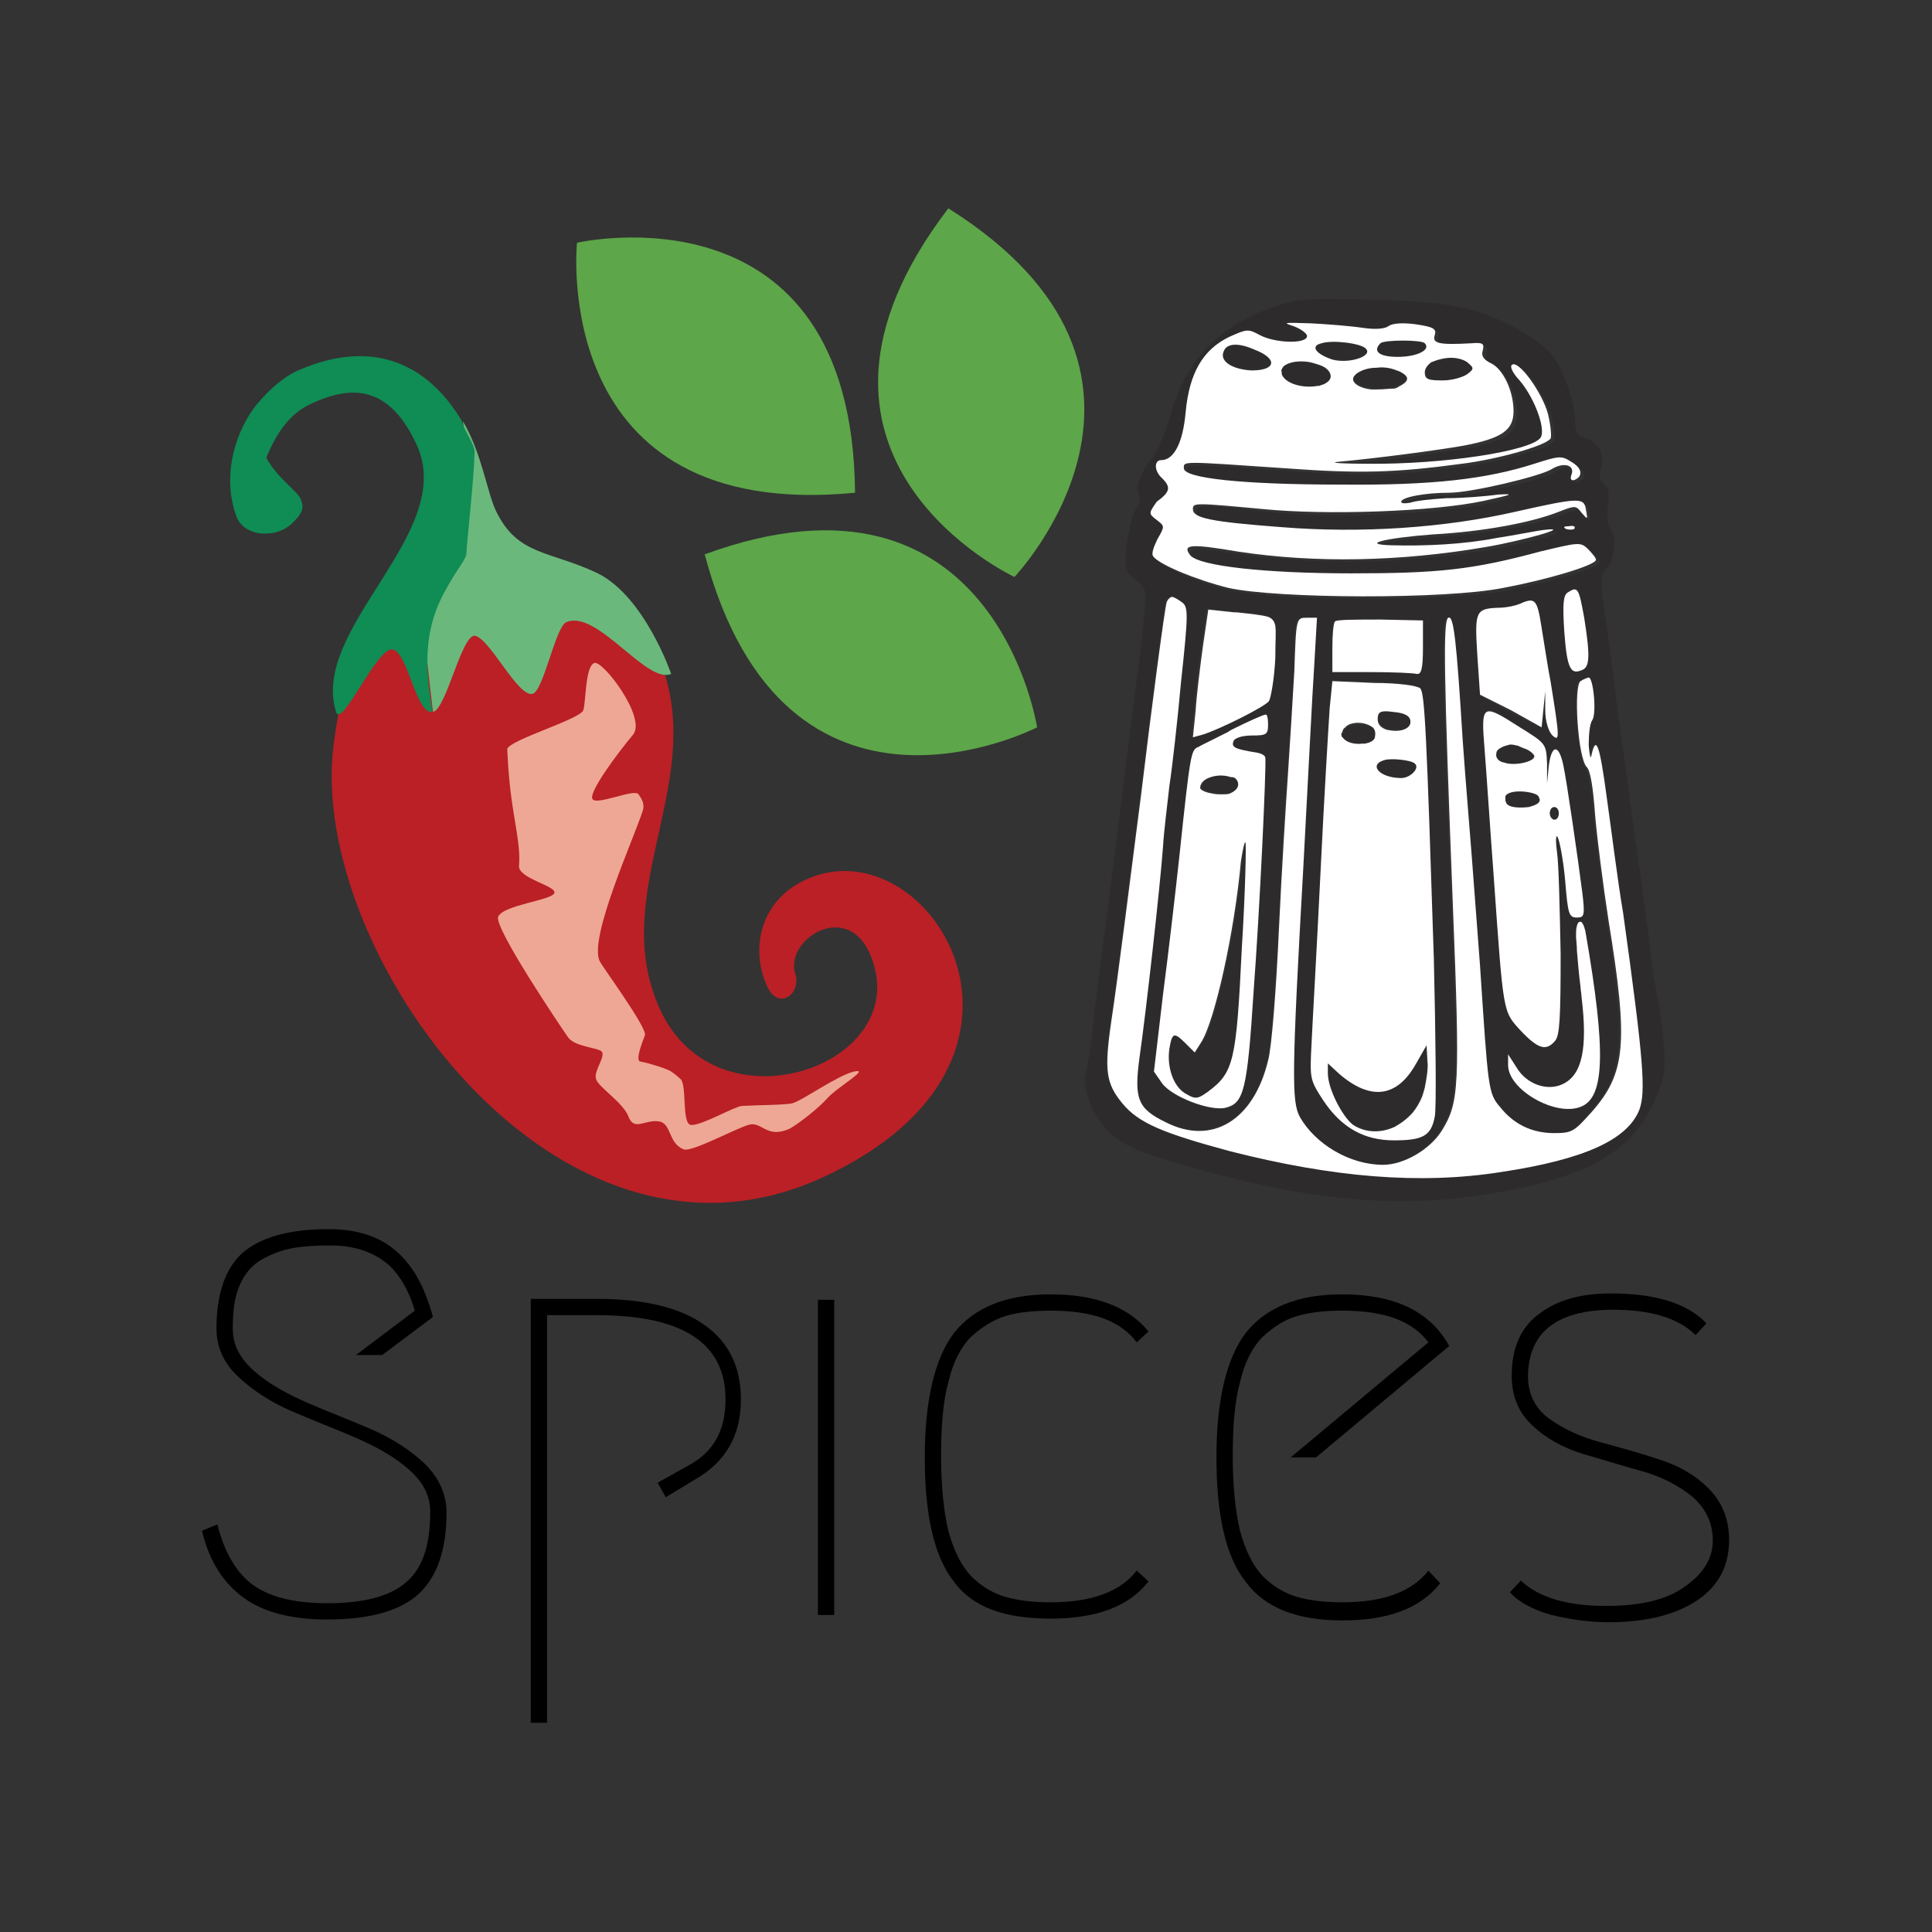 <?xml version="1.0" encoding="utf-8"?>
<!-- Generator: Adobe Illustrator 25.0.1, SVG Export Plug-In . SVG Version: 6.00 Build 0)  -->
<svg version="1.1"
	 id="svg2" xmlns:cc="http://creativecommons.org/ns#" xmlns:dc="http://purl.org/dc/elements/1.1/" xmlns:inkscape="http://www.inkscape.org/namespaces/inkscape" xmlns:rdf="http://www.w3.org/1999/02/22-rdf-syntax-ns#" xmlns:sodipodi="http://sodipodi.sourceforge.net/DTD/sodipodi-0.dtd" xmlns:svg="http://www.w3.org/2000/svg"
	 xmlns="http://www.w3.org/2000/svg" xmlns:xlink="http://www.w3.org/1999/xlink" x="0px" y="0px" viewBox="0 0 213.3 213.3"
	 style="enable-background:new 0 0 213.3 213.3;" xml:space="preserve">
<rect x="0" y="0" width="213.3" height="213.3" fill="#333333" stroke="none"/>
<style type="text/css">
	.st0{fill:#5DA649;}
	.st1{fill:none;}
	.st2{fill:#2D2B2B;}
	.st3{fill:#FFFFFF;}
	.st4{fill:#BA2025;}
	.st5{fill:#EEA794;}
	.st6{fill:#6BB87C;}
	.st7{fill:#108C55;}
</style>
<sodipodi:namedview  bordercolor="#666666" borderopacity="1.0" id="base" inkscape:current-layer="layer1" inkscape:cx="142.49908" inkscape:cy="48.957351" inkscape:document-units="px" inkscape:pageopacity="0.0" inkscape:pageshadow="2" inkscape:window-height="976" inkscape:window-maximized="1" inkscape:window-width="1280" inkscape:window-x="0" inkscape:window-y="48" inkscape:zoom="1.4" pagecolor="#ffffff" showgrid="false" units="px">
	</sodipodi:namedview>
<g>
	<g>
		<g>
			<path class="st0" d="M77.8,61.2c32-11.7,36.7,19.1,36.7,19.1S86.7,94.7,77.8,61.2"/>
			<path class="st0" d="M104.7,23c28.8,18.1,7.3,40.7,7.3,40.7S83.7,50.5,104.7,23"/>
			<path class="st0" d="M94.4,54.4c-33.9,3.3-30.7-27.6-30.7-27.6S94.1,19.8,94.4,54.4"/>
		</g>
		<g>
			<path class="st1" d="M165.2,83.2c-0.1,0.4,0.2,0.8,0.9,1C165.5,84.1,165.2,83.6,165.2,83.2z"/>
			<path class="st1" d="M169.9,88c-0.2-0.3-0.7-0.5-1.6-0.6C169.2,87.5,169.7,87.7,169.9,88z"/>
			<path class="st1" d="M166.2,87.9c-0.1,0.1-0.1,0.3,0,0.4C166.1,88.2,166.1,88.1,166.2,87.9z"/>
			<path class="st1" d="M167.4,82.4c0.2,0.1,0.4,0.2,0.7,0.3C167.9,82.5,167.6,82.4,167.4,82.4z"/>
			<path class="st1" d="M167.3,82.3c-0.3-0.1-0.6-0.1-0.7-0.1c-0.4,0-0.7,0.1-0.9,0.3l0,0C166.4,82.2,166.7,82.2,167.3,82.3z"/>
			<path class="st1" d="M153.2,80.5h0.1c-0.7-0.2-1.2-0.7-1.2-1.2C152.1,79.9,152.5,80.3,153.2,80.5z"/>
			<path class="st1" d="M148.4,80.6l0.1-0.1C148.4,80.5,148.4,80.5,148.4,80.6z"/>
			<path class="st1" d="M148.2,81.2C148.2,81.1,148.2,81.1,148.2,81.2C148.2,81.1,148.2,81.1,148.2,81.2z"/>
			<path class="st1" d="M148.2,80.8c0-0.1,0.1-0.2,0.1-0.3C148.3,80.7,148.3,80.7,148.2,80.8z"/>
			<path class="st1" d="M168.4,89.1c-1,0.1-1.8-0.1-2.1-0.4c0,0.1,0.1,0.1,0.1,0.2c0.4,0.4,1.5,0.4,2.4,0.2
				C168.7,89,168.6,89,168.4,89.1z"/>
			<path class="st1" d="M174.6,101.8c-0.1-0.1-0.1-0.1-0.2-0.1c-0.2,0-0.3,0.2-0.3,0.5C174.2,101.8,174.4,101.6,174.6,101.8z"/>
			<path class="st1" d="M155.7,79.4L155.7,79.4c-0.1-0.5-0.7-0.8-1.9-0.9C154.8,78.6,155.5,79,155.7,79.4z"/>
			<path class="st1" d="M148.8,80.2c0.1-0.1,0.2-0.1,0.3-0.2C149,80.1,148.9,80.1,148.8,80.2z"/>
			<path class="st1" d="M150,41c-0.5,0.3-0.8,0.7-0.5,1.1s1,0.7,1.9,0.8c-0.1,0-0.1,0-0.2,0C149.4,42.5,149,41.8,150,41z"/>
			<path class="st1" d="M158.6,39.8c0.7-0.2,1.2-0.3,1.6-0.3c-0.7,0-1.5,0.2-2,0.5C158.3,39.9,158.5,39.9,158.6,39.8z"/>
			<path class="st1" d="M152,43c0.7,0,1.5-0.1,2.1-0.3c0.1-0.1,0.2-0.1,0.4-0.2C153.7,42.8,152.8,43,152,43z"/>
			<path class="st1" d="M154.2,40.7c-0.6-0.3-1.4-0.3-2.2-0.3C152.8,40.4,153.6,40.5,154.2,40.7z"/>
			<path class="st1" d="M145.7,42.5c0.2,0,0.4-0.1,0.5-0.2c0.4-0.2,0.6-0.4,0.7-0.7C146.8,42.1,146.3,42.4,145.7,42.5z"/>
			<path class="st1" d="M141.6,40.6c-0.1,0.1-0.2,0.3-0.2,0.4c0,0.2,0.1,0.3,0.1,0.5C141.4,41.2,141.4,40.9,141.6,40.6z"/>
			<path class="st1" d="M145.5,42.6L145.5,42.6L145.5,42.6z"/>
			<path class="st1" d="M174.5,109c-0.2-1.4-0.3-2.9-0.4-4C174.1,106.1,174.3,107.4,174.5,109z"/>
			<path class="st1" d="M144.8,40.1c-1-0.2-2-0.1-2.6,0.2h0.1C143.1,40,144,40,144.8,40.1z"/>
			<path class="st1" d="M174.6,101.8L174.6,101.8L174.6,101.8z"/>
			<path class="st1" d="M148.5,80.4c0.1-0.1,0.2-0.1,0.2-0.2C148.7,80.3,148.6,80.3,148.5,80.4z"/>
			<path class="st1" d="M135.9,87.5c0.2-0.1,0.3-0.2,0.5-0.3c-0.3,0.2-0.8,0.3-1.4,0.4C135.3,87.6,135.7,87.6,135.9,87.5z"/>
			<path class="st1" d="M132.5,82.4c0.6-0.3,1.8-0.9,3-1.5C134.4,81.4,133.3,82,132.5,82.4z"/>
			<path class="st1" d="M149.4,124.2c1.4,0.9,3.1,1,4.6,0.2C152.4,125.1,150.6,125,149.4,124.2z"/>
			<path class="st1" d="M136,67.5c0.1,0,0.2,0,0.3,0C136.3,67.6,136.1,67.5,136,67.5z"/>
			<path class="st1" d="M148.3,81.2c0,0.1,0.1,0.2,0.2,0.3c0.4,0.5,1.3,0.7,2.1,0.6c-0.1,0-0.2,0-0.2,0
				C149.2,82.2,148.4,81.7,148.3,81.2z"/>
			<path class="st1" d="M133.2,86c0.1-0.1,0.2-0.2,0.3-0.2c-0.5,0.2-0.9,0.6-0.9,1.1c0,0.3,0.6,0.5,1.3,0.6h-0.1
				C132.5,87.2,132.3,86.8,133.2,86z"/>
			<path class="st1" d="M140.8,69.1c-0.1-0.8-0.3-0.9-0.8-1C140.4,68.2,140.7,68.5,140.8,69.1z"/>
			<path class="st1" d="M136,85.7c0.3,0.1,0.5,0.3,0.7,0.5C136.5,86,136.3,85.8,136,85.7L136,85.7z"/>
			<path class="st1" d="M157,121.1c0.1-0.3,0.2-0.7,0.3-1c-0.3,1-0.8,2-1.3,2.8C156.4,122.4,156.7,121.8,157,121.1z"/>
			<path class="st1" d="M151.6,80.3c-0.8-0.5-1.8-0.5-2.5-0.2C149.9,79.8,150.9,79.9,151.6,80.3z"/>
			<path class="st1" d="M148.2,81C148.2,80.9,148.2,80.9,148.2,81C148.2,80.9,148.2,80.9,148.2,81z"/>
			<path class="st1" d="M150.9,82.1c0.5-0.1,1-0.3,1.1-0.7c0,0,0,0,0-0.1C151.8,81.7,151.4,82,150.9,82.1z"/>
			<path class="st2" d="M181.9,102.4c-0.3-2-0.8-5.9-1.2-8.6s-1.3-9.6-2.1-15.3c-0.7-5.8-1.5-11.4-1.7-12.7
				c-0.2-1.7-0.1-2.4,0.5-3.1c0.9-1,1.1-3.6,0.4-4.3c-0.3-0.3-0.4-1.3-0.3-2.4c0.2-1.4,0.1-2.1-0.4-2.6c-0.5-0.4-0.6-0.9-0.4-1.6
				c0.6-1.4-0.2-3-1.6-3.4c-0.9-0.2-1.2-0.6-1.2-1.9c0-2.1-1.3-5.7-2.6-7.4c-0.6-0.7-2.3-2-3.8-2.8c-4.5-2.4-7.4-3-16.2-3.2
				c-7.4-0.2-8.1-0.1-11,0.9c-5.9,2.1-9.5,6-11.1,11.9c-0.5,1.8-1.4,4-2,4.7c-1.3,1.5-1.9,3.3-1.4,4.1c0.2,0.3,0,1-0.4,1.5
				c-0.4,0.6-0.8,2.4-1,3.9c-0.3,2.7-0.2,2.9,0.9,3.9c1.3,0.9,1.3,1.1,1,4.3c-0.2,1.9-0.5,4.6-0.7,6s-0.8,6-1.3,10.2
				s-1.5,11.8-2.1,16.7c-0.7,5-1.4,10.7-1.6,12.7s-0.6,4-0.7,4.5c-0.5,1.3,0.6,4.5,2.1,6.1c1.6,1.8,3.3,2.6,9.3,4.3
				c14.4,4.1,24.5,4.8,35.9,2.5c8.7-1.8,12.9-4.4,15.3-9.4c1.5-3.3,1.6-3.8,0.7-10.7C182.6,108.4,182.1,104.4,181.9,102.4z
				 M128.1,55.7c1.4-1.1,1.5-1.6,0.6-2.6c-0.9-0.9-0.9-2-0.1-2c1.4,0,2.4-1.9,2.7-5.3c0.4-4.3,1.9-6.8,4.8-8.3c2-1,2.2-1,3.4-0.2
				c1.7,1,5.2,1.1,5.2,0.1c0-0.3-0.7-0.8-1.5-1.1c-1.3-0.4-1-0.5,2-0.3c1.9,0.1,4.5,0.3,5.7,0.5c1.4,0.2,2.4,0.1,2.8-0.2
				c0.4-0.4,1.5-0.5,3-0.2c2,0.2,2.3,0.4,2.1,1.2c-0.3,0.9,0.4,1.1,4,0.9c1.3-0.1,1.5,0,1.3,0.8c-0.2,0.7,0,1.1,0.9,1.4
				c1.3,0.6,2.5,3.1,2.5,5.3c0,2.1-1.3,3-5.5,3.8c-2.8,0.5-9.6,1.4-14,1.8c-0.9,0,0.6,0.1,3.3,0.2c8.3,0.1,18.2-1.3,19.2-2.9
				c0.7-1-0.8-4.7-2.6-6.6c-0.5-0.6-0.8-1.2-0.6-1.4c0.7-0.7,3.4,3.1,4,5.4c0.3,1.3,0.4,2.5,0.3,2.7c-0.5,0.7-5.9,2.3-9.8,2.8
				c-7.4,1-11.3,1.1-19.5,0.5c-11.5-0.8-11.2-0.8-11.2,0c0,1.1,6.6,1.8,17.3,1.8c10.1,0,16.1-0.6,21.4-2.3c2.7-0.9,3-0.9,4.1-0.2
				c1.2,0.7,1.3,1.6,0.3,2c-0.3,0.1-0.5-0.1-0.3-0.6c0.4-1.1-0.9-1.4-2.2-0.6c-1.3,0.9-9,2.6-11.3,2.6c-2.6,0-5.3,0.5-5.3,1
				c0,0.2,0.4,0.3,1,0.1c0.5-0.2,2.3-0.4,4-0.5c1.7,0,4.3-0.2,5.7-0.4c1.9-0.2,1.5,0-1.6,0.7c-5.6,1.2-17.4,1.7-24.4,0.9
				c-7.5-0.8-7.7-0.8-7.7,0c0,1,1.9,1.3,9.8,2c8.6,0.7,17.8,0,25.8-1.7c7.2-1.6,7.6-1.6,7.8-0.2c0.1,1.1,0.1,1.1-0.5,0.3
				c-0.6-0.8-0.7-0.8-2.5-0.1c-2.9,1.2-8.3,2.1-13.9,2.5c-5.3,0.3-8.1,1-4.6,1.2c3.9,0.1,8-0.1,11.6-0.8c2-0.4,4.5-0.8,5.3-0.9
				c3.3-0.4-2.4,1.2-6.5,1.9c-9.4,1.6-18.7,1.7-27.3,0.5c-5.3-0.8-6.3-0.7-5.3,0.4c1,1.2,8.3,2,17.8,2c9.6,0,13.4-0.4,20.8-2.4
				c4.1-1.1,4.4-1.1,5.3-0.3c0.5,0.4,0.9,1,0.9,1.2c0,0.6-5.4,2.1-10.2,3.1c-6.5,1.2-25.1,1.2-30.4,0c-3.6-0.8-7.8-2.6-8.3-3.5
				c-0.1-0.2,0.1-1.1,0.5-1.9c0.8-1.3,0.8-1.4-0.1-2.1C126.8,56.7,126.8,56.7,128.1,55.7z M173.8,58.3c-0.1,0.1-0.6,0.2-0.9,0
				c-0.4-0.1-0.2-0.3,0.3-0.3C173.7,58,174,58.1,173.8,58.3z M174.6,110c0-0.3-0.1-0.7-0.1-1c-0.2-1.6-0.3-2.9-0.4-4
				c-0.1-0.7-0.1-1.3-0.1-1.6c0-0.5,0.1-1,0.1-1.2c0.1-0.3,0.2-0.5,0.3-0.5c0,0,0.1,0,0.2,0.1l0,0l0,0c0.2,0.2,0.4,0.6,0.5,1.4
				c2.2,12.8,2.1,18-0.6,19c-2.8,1.1-8-2-8-4.6v-1.2l0.9,1.4c1.2,1.9,3.4,2.7,5.1,1.9C174.7,118.7,175.3,115.7,174.6,110z
				 M174.1,101.2c-0.8,0-1-0.4-1.3-4.1c-0.2-2.2-0.6-4.4-0.8-4.7c-0.3-0.5-0.3,0.1-0.1,1.6c0.1,1.3,0.3,6.3,0.4,11.2
				c0,7,0,9.1-0.6,9.6c-1,1.2-1.9,0.9-3.8-1.1c-2-2.2-1.9-1.7-3-17.2c-0.4-5.3-0.8-11.5-1-13.9c-0.4-5.1-0.3-5.1,3.9-2.4
				c2.8,1.8,2.9,1.9,3,4v2.2l0.2-2c0.2-2.4,1.1-2.4,1.6,0c0.4,1.9,1.6,10.1,2,14C174.9,101,174.9,101.2,174.1,101.2z M163.4,76.8
				l-0.3-4.4c-0.4-4.8-0.2-5.1,2.3-5.2c0.8,0,1.8-0.2,2.3-0.4c1.8-0.7,2-0.5,2.5,2.6c0.3,1.8,0.7,4.4,1,6c1.1,6.1,1.1,6.6,0.2,5.9
				c-0.5-0.4-0.8-1.4-0.8-2.8v-2.1l-0.2,2l-0.2,2l-3.4-1.7L163.4,76.8z M172.7,69.7c-0.2-3.1-0.1-4,0.4-4.3c1.1-0.7,1.2-0.5,1.8,2.8
				c0.7,4.4,0.7,5.5-0.3,5.8C173.4,74.5,173,73.8,172.7,69.7z M147.1,75.1l4.6,0.2c2.6,0,4.8,0.3,5.1,0.6c0.5,0.5,0.7,5,1.5,29.8
				c0.3,8.7,0.3,16.6,0.1,17.5c-0.4,2.1-1.3,2.6-4.5,2.6c-3.3,0-5.7-1.4-7.8-4.4c-1.5-2.3-1.5-2.4-1.3-6.3c0.1-2.2,0.6-10.7,1-19.1
				c0.4-8.3,0.9-16.5,1-18L147.1,75.1z M147,74.2v-2.6c0-1.5,0.1-2.8,0.3-3s2.4-0.2,5-0.2l4.7,0.1v3c0,2.4-0.1,3-0.7,2.9
				c-0.4-0.1-2.6-0.1-5-0.1L147,74.2z M138.8,83.2c0.5,0.1,0.8,0.3,0.9,0.6c0.1,1.2-0.7,16.5-1.3,25.8c-0.7,11-1.1,12.3-3.1,12.8
				c-1.7,0.4-5.9-1.2-7-2.7l-0.9-1.3l1-8.5c0.6-4.6,1.4-11.5,1.8-15.2c1.3-11.5,1.3-11.8,2-12.1c0.1,0,0.2-0.1,0.4-0.2
				c0.7-0.4,1.9-1,3-1.5c0.2-0.1,0.4-0.2,0.5-0.3c1.8-0.9,3.4-1.6,3.6-1.6c0.2,0,0.3,0.5,0.3,1.1c0,1-0.2,1.2-1.8,1.2
				c-1.2,0-1.9,0.2-2.1,0.7C135.9,82.6,136.3,82.8,138.8,83.2z M139.9,77.3c-0.4,0.6-5.4,3.1-7.3,3.7l-1.1,0.3l0.3-2.9
				c0.1-1.6,0.5-4.8,0.8-7.1l0.6-4.1l2.8,0.3c0.1,0,0.2,0,0.3,0c1.8,0.2,2.9,0.2,3.5,0.5c0.5,0.1,0.8,0.2,0.8,1
				c0.1,0.7,0,1.8-0.1,3.5C140.5,74.9,140.2,77.1,139.9,77.3z M180.9,122.4c-1.3,3.3-6,5.5-15.3,6.9c-8.9,1.4-18.5,0.7-29.9-2.3
				c-7.4-2-10.1-3.1-11.9-5.3s-2-3.6-1.2-9.1c0.7-4.6,2-15,3.3-25.1c1.1-9.2,2.6-20.5,2.8-21.1c0.1-0.3,0.4-0.6,0.6-0.6
				c0.2,0,0.7,0.3,1.1,0.6c0.7,0.6,0.7,1.3-0.1,8.7c-0.5,4.5-1.1,9.7-1.3,11.6c-0.3,1.9-0.6,4.9-0.7,6.7c-0.4,4.3-2,18.5-2.6,23.3
				c-0.6,4.5-0.2,5.6,2.9,7.1c5.1,2.6,9.8-0.2,11.3-6.8c0.4-1.5,0.9-8,1.2-14.5s0.7-14.3,1-17.2c0.2-2.9,0.6-8,0.7-11.3
				c0.1-5.8,0.1-5.8,1.3-5.8h1.1l-0.3,5.2c-0.1,2.9-0.7,12.9-1.2,22.2c-1.3,22.9-1.3,25.9-0.4,27.7c1.7,3.1,5.5,5.3,9.2,5.3
				c2.3,0,5.3-1.7,6.5-3.8c1.9-3.1,2-4.8,1.2-24.9c-1-25.6-1.1-31.5-0.5-31.7c0.6-0.3,0.9,2.5,1.6,13.7c0.3,4.3,0.7,10.1,1,12.8
				c0.3,2.7,0.7,8,0.9,11.9c0.9,13.7,1,14.1,2.2,15.6c1.6,1.9,3.5,2.8,6,2.9c2,0,2.3-0.1,4.1-2.3c3.8-4.3,4-7.6,1.9-21.1
				c-0.6-4-1.3-9.3-1.5-11.8c-0.2-2.8-0.6-4.8-0.9-5.2c-0.9-0.9-1.4-9-0.7-9.5c0.4-0.2,0.8-0.4,0.9-0.4c0.5,0,0.8,3.9,0.4,4.7
				c-0.2,0.5-0.4,1.7-0.4,2.8c0,1.1,0.1,1.6,0.3,1.1c0.6-2.3,0.9-1.2,1.7,4.7c0.5,3.5,1.2,9.3,1.7,12.7
				C181.4,117.3,181.6,120.5,180.9,122.4z"/>
			<path class="st2" d="M147.1,39.6c2,0.5,4.6-0.3,3.7-1.2c-0.6-0.6-3.7-0.9-4.9-0.6C144.6,38.2,145.3,39.1,147.1,39.6z"/>
			<path class="st2" d="M154.4,39.4c2.1,0,3.7-0.8,3-1.5c-0.4-0.4-4.6-0.4-4.9,0C151.5,38.8,152.3,39.4,154.4,39.4z"/>
			<path class="st2" d="M138.2,40.8c2.7,0,2.8-1.3,0.3-2.3c-1.9-0.7-3.1-0.7-3.4,0.2C134.6,39.9,136.1,40.8,138.2,40.8z"/>
			<path class="st2" d="M158.2,40c-0.5,0.3-0.7,0.6-0.7,1.1c0,0.8,0.3,0.9,2,0.9c1.1,0,2.3-0.3,2.7-0.7c0.7-0.6,0.7-0.7,0-1.3
				c-0.5-0.4-1.2-0.5-1.8-0.5c-0.4,0-0.9,0.1-1.6,0.3C158.5,39.9,158.3,39.9,158.2,40z"/>
			<path class="st2" d="M141.6,41.5c0.5,0.8,2.4,1.4,3.9,1.1l0,0c0.1,0,0.1,0,0.2,0c0.6-0.2,1.1-0.4,1.2-0.8c0.1-0.5-0.3-1-1.2-1.4
				c-0.3-0.1-0.7-0.2-1-0.3c-0.8-0.1-1.7-0.1-2.5,0.1h-0.1c-0.2,0.1-0.4,0.2-0.5,0.4C141.4,40.9,141.4,41.2,141.6,41.5z"/>
			<path class="st2" d="M154.4,42.5c1.2-0.6,1.3-1.1,0.1-1.7c-0.1,0-0.2-0.1-0.3-0.1c-0.6-0.2-1.4-0.3-2.2-0.3
				c-0.8,0.1-1.5,0.3-2,0.5c-1,0.8-0.6,1.6,1.2,1.9c0.1,0,0.1,0,0.2,0c0.2,0,0.4,0,0.6,0C152.8,43,153.7,42.8,154.4,42.5z"/>
			<path class="st2" d="M153.4,80.5c1.4,0.3,2.6-0.2,2.4-1.1c-0.2-0.4-0.9-0.8-1.9-0.9c-1.4-0.1-1.7,0-1.7,0.7
				C152.1,79.9,152.7,80.3,153.4,80.5z"/>
			<path class="st2" d="M148.2,81.1L148.2,81.1c0,0.1,0,0.1,0,0.2c0.2,0.5,1,0.9,2.1,0.9c0.1,0,0.2,0,0.2,0c0.1,0,0.2,0,0.3,0
				c0.5-0.1,0.9-0.4,1.1-0.7c0.1-0.4,0-0.9-0.4-1.1c-0.7-0.4-1.7-0.5-2.5-0.2l0,0c-0.1,0-0.2,0.1-0.3,0.2l0,0
				c-0.1,0.1-0.2,0.1-0.2,0.2l0,0l-0.1,0.1l0,0c-0.1,0.1-0.1,0.2-0.1,0.3l0,0v0.1C148.2,81,148.2,81,148.2,81.1z"/>
			<path class="st2" d="M153,83.9c-1.9,0.5-0.6,2,1.8,2c1,0,2-1.1,1.5-1.6C155.9,83.9,153.7,83.7,153,83.9z"/>
			<path class="st2" d="M146.5,118.5c0,1.6,1.6,4.8,2.8,5.7c1.2,0.8,3,0.9,4.6,0.2c0.8-0.4,1.4-0.9,2-1.6c0.6-0.8,1-1.7,1.3-2.8
				c0.2-1,0.4-2.1,0.3-2.9l-0.1-1.8l-1.2,2.1c-2,3.6-4.9,4-8.4,1.1l-1.4-1.2L146.5,118.5L146.5,118.5z"/>
			<path class="st2" d="M169.3,83.5c0-0.2-0.6-0.7-1.2-0.9c-0.3-0.1-0.5-0.2-0.7-0.3h-0.1c-0.6-0.2-0.9-0.1-1.5,0.2l0,0
				c-0.3,0.2-0.5,0.5-0.6,0.7c0,0.4,0.3,0.8,0.9,1C167.1,84.6,169.3,84.1,169.3,83.5z"/>
			<path class="st2" d="M168.4,89.1c0.1,0,0.3,0,0.4,0c0.7-0.1,1.2-0.4,1.2-0.8c0-0.1,0-0.2-0.1-0.3c-0.2-0.3-0.8-0.5-1.6-0.6
				c-1.1-0.1-1.9,0.2-2.1,0.5c-0.1,0.2-0.1,0.3,0,0.4c0,0.1,0.1,0.2,0.1,0.3C166.6,89,167.4,89.2,168.4,89.1z"/>
			<ellipse class="st2" cx="171.6" cy="89.8" rx="0.5" ry="0.7"/>
			<path class="st2" d="M136,85.7c-0.8-0.3-1.8-0.2-2.5,0.1c-0.1,0.1-0.2,0.1-0.3,0.2c-0.8,0.8-0.7,1.2,0.7,1.5h0.1
				c0.3,0.1,0.7,0.1,1.1,0.1c0.6,0,1.1-0.1,1.4-0.4c0.4-0.3,0.5-0.7,0.3-1.1C136.5,86,136.2,85.8,136,85.7z"/>
			<path class="st2" d="M132,116.2l-1-1c-1.3-1.3-1.5-1.2-1.8,0.6c-0.4,2,0.4,4.2,1.9,5c1,0.6,1.3,0.5,2.4-0.3
				c2.8-2.1,3.1-3.3,3.7-15.8c0.3-6.3,0.5-11.6,0.4-11.7s-0.3,0.8-0.4,2c-0.7,7.9-2.9,17.8-4.4,20L132,116.2z"/>
			<path class="st3" d="M127.7,57.4c0.9,0.7,0.9,0.7,0.1,2.1c-0.4,0.8-0.7,1.6-0.5,1.9c0.6,0.9,4.7,2.6,8.3,3.5
				c5.3,1.2,24,1.3,30.4,0c4.8-0.9,10.2-2.5,10.2-3.1c0-0.2-0.4-0.7-0.9-1.2c-0.8-0.8-1.1-0.7-5.3,0.3c-7.4,2-11.2,2.4-20.8,2.4
				c-9.5,0-16.8-0.8-17.8-2c-0.9-1.2,0-1.3,5.3-0.4c8.6,1.3,17.9,1.1,27.3-0.5c4.1-0.7,9.8-2.3,6.5-1.9c-0.9,0.1-3.3,0.6-5.3,0.9
				c-3.6,0.7-7.8,0.9-11.6,0.8c-3.5-0.1-0.7-0.8,4.6-1.2c5.5-0.3,10.9-1.3,13.9-2.5c1.8-0.7,1.9-0.7,2.5,0.1
				c0.7,0.8,0.7,0.8,0.5-0.3c-0.2-1.4-0.7-1.4-7.8,0.2c-7.9,1.8-17.1,2.4-25.8,1.7c-7.9-0.6-9.8-1-9.8-2c0-0.7,0.2-0.7,7.7,0
				c7,0.7,18.8,0.3,24.4-0.9c3.2-0.7,3.5-0.8,1.6-0.7c-1.4,0.2-4,0.4-5.7,0.4c-1.7,0.1-3.5,0.3-4,0.5c-0.6,0.1-1,0.1-1-0.1
				c0-0.5,2.6-1,5.3-1c2.4,0,10-1.8,11.3-2.6c1.3-0.8,2.6-0.5,2.2,0.6c-0.2,0.5,0,0.7,0.3,0.6c1-0.4,0.9-1.3-0.3-2
				c-1.1-0.7-1.3-0.7-4.1,0.2c-5.3,1.7-11.3,2.4-21.4,2.3c-10.8,0-17.3-0.7-17.3-1.8c0-0.8-0.4-0.8,11.2,0
				c8.2,0.6,12.1,0.5,19.5-0.5c4-0.5,9.3-2,9.8-2.8c0.1-0.3,0-1.5-0.3-2.7c-0.6-2.3-3.3-6.1-4-5.4c-0.2,0.2,0.1,0.8,0.6,1.4
				c1.8,1.9,3.2,5.6,2.6,6.6c-1,1.5-10.8,3-19.2,2.9c-2.7,0-4.1-0.1-3.3-0.2c4.4-0.4,11.2-1.3,14-1.8c4.2-0.8,5.5-1.7,5.5-3.8
				c0-2.3-1.2-4.7-2.5-5.3c-0.8-0.4-1.1-0.8-0.9-1.4c0.2-0.8,0-0.9-1.3-0.8c-3.6,0.2-4.3,0-4-0.9c0.2-0.7-0.1-0.9-2.1-1.2
				c-1.5-0.2-2.6-0.1-3,0.2c-0.4,0.3-1.4,0.4-2.8,0.2c-1.3-0.2-3.8-0.4-5.7-0.5c-3-0.1-3.3-0.1-2,0.3c0.8,0.3,1.5,0.8,1.5,1.1
				c0,0.9-3.5,0.8-5.2-0.1c-1.3-0.7-1.4-0.7-3.4,0.2c-2.9,1.4-4.4,4-4.8,8.3c-0.3,3.4-1.3,5.3-2.7,5.3c-0.8,0-0.8,1.2,0.1,2
				c1,1,0.9,1.5-0.6,2.6C126.8,56.7,126.8,56.7,127.7,57.4z M152,43c-0.2,0-0.4,0-0.6,0c-0.9-0.1-1.6-0.4-1.9-0.8
				c-0.3-0.4,0-0.8,0.5-1.1c0.5-0.3,1.2-0.5,2-0.5c0.7-0.1,1.5,0,2.2,0.3c0.1,0,0.2,0.1,0.3,0.1c1.2,0.6,1.1,1.1-0.1,1.7
				c-0.1,0.1-0.2,0.1-0.4,0.2C153.4,42.9,152.7,43,152,43z M160.2,39.5c0.7,0,1.4,0.2,1.8,0.5c0.7,0.6,0.8,0.7,0,1.3
				c-0.4,0.3-1.6,0.7-2.7,0.7c-1.6,0-2-0.1-2-0.9c0-0.4,0.3-0.8,0.7-1.1C158.7,39.7,159.5,39.5,160.2,39.5z M152.4,37.9
				c0.4-0.4,4.6-0.4,4.9,0c0.7,0.7-0.8,1.5-3,1.5C152.3,39.4,151.5,38.8,152.4,37.9z M145.9,37.9c1.2-0.4,4.4,0,4.9,0.6
				c0.8,0.8-1.8,1.7-3.7,1.2C145.3,39.1,144.6,38.2,145.9,37.9z M141.6,40.6c0.1-0.2,0.3-0.3,0.5-0.4c0.6-0.3,1.6-0.4,2.6-0.2
				c0.4,0.1,0.7,0.2,1,0.3c0.9,0.3,1.3,0.9,1.2,1.4c-0.1,0.3-0.3,0.5-0.7,0.7c-0.2,0.1-0.4,0.1-0.5,0.2c-0.1,0-0.1,0-0.2,0l0,0
				c-1.6,0.3-3.4-0.2-3.9-1.1c-0.1-0.1-0.1-0.3-0.1-0.5C141.4,40.9,141.5,40.8,141.6,40.6z M135.1,38.8c0.3-0.9,1.6-1,3.4-0.2
				c2.6,1,2.4,2.3-0.3,2.3C136.1,40.8,134.6,39.9,135.1,38.8z"/>
			<path class="st3" d="M173.2,58.1c-0.5,0-0.7,0.1-0.3,0.3c0.3,0.1,0.7,0.1,0.9,0C174,58.1,173.7,58,173.2,58.1z"/>
			<path class="st3" d="M174.9,68.2c-0.6-3.3-0.7-3.5-1.8-2.8c-0.5,0.3-0.6,1.2-0.4,4.3c0.3,4.1,0.7,4.8,1.9,4.3
				C175.5,73.7,175.6,72.6,174.9,68.2z"/>
			<path class="st3" d="M177.4,88.1c-0.8-6-1.2-7-1.7-4.7c-0.1,0.5-0.2,0-0.3-1.1c0-1.1,0.1-2.4,0.4-2.8c0.5-0.8,0.1-4.7-0.4-4.7
				c-0.1,0-0.6,0.2-0.9,0.4c-0.8,0.5-0.3,8.6,0.7,9.5c0.4,0.4,0.7,2.4,0.9,5.2c0.2,2.5,0.9,7.9,1.5,11.8c2.2,13.5,1.9,16.8-1.9,21.1
				c-1.9,2.1-2.1,2.3-4.1,2.3c-2.5,0-4.5-1-6-2.9c-1.3-1.5-1.3-2-2.2-15.6c-0.3-3.9-0.7-9.2-0.9-11.9c-0.2-2.7-0.7-8.5-1-12.8
				c-0.7-11.2-1-14-1.6-13.7s-0.5,6.2,0.5,31.7c0.8,20.1,0.7,21.8-1.2,24.9c-1.3,2.1-4.2,3.8-6.5,3.8c-3.7,0-7.5-2.3-9.2-5.3
				c-0.9-1.7-0.9-4.7,0.4-27.7c0.5-9.3,1-19.3,1.2-22.2l0.3-5.2h-1.1c-1.2,0-1.2,0-1.4,5.9c-0.2,3.3-0.5,8.4-0.7,11.3
				s-0.7,10.7-1,17.2c-0.3,6.6-0.8,13.1-1.2,14.5c-1.6,6.6-6.2,9.4-11.3,6.8c-3.1-1.5-3.5-2.6-2.9-7.1c0.7-4.8,2.3-19.1,2.6-23.3
				c0.1-1.8,0.5-4.8,0.7-6.7c0.3-1.9,0.9-7.2,1.3-11.6c0.8-7.4,0.8-8.2,0.1-8.7c-0.4-0.3-0.9-0.6-1.1-0.6c-0.2,0-0.5,0.3-0.6,0.6
				c-0.2,0.6-1.7,11.9-2.8,21.1c-1.3,10.1-2.6,20.5-3.3,25.1c-0.8,5.5-0.6,6.9,1.2,9.1c1.8,2.2,4.5,3.3,11.9,5.3
				c11.4,2.9,21,3.7,29.9,2.3c9.3-1.4,14-3.6,15.3-6.9c0.7-2,0.5-5.2-1.8-21.7C178.6,97.3,177.9,91.6,177.4,88.1z"/>
			<path class="st3" d="M170.2,80.3l0.2-2l0.2-2v2.1c0,1.3,0.4,2.4,0.8,2.8c0.8,0.7,0.8,0.3-0.2-5.9c-0.3-1.5-0.7-4.2-1-6
				c-0.5-3.2-0.7-3.4-2.5-2.6c-0.5,0.2-1.5,0.4-2.3,0.4c-2.5,0.1-2.6,0.4-2.3,5.2l0.3,4.4l3.4,1.7L170.2,80.3z"/>
			<path class="st3" d="M140.8,69.1c-0.1-0.5-0.3-0.8-0.8-1c-0.7-0.2-1.7-0.3-3.5-0.5c-0.1,0-0.2,0-0.3,0l-2.8-0.3l-0.6,4.1
				c-0.3,2.2-0.7,5.4-0.8,7.1l-0.3,2.9l1.1-0.3c1.9-0.6,6.9-3.1,7.3-3.7c0.2-0.3,0.6-2.5,0.7-4.8C140.8,70.8,140.9,69.8,140.8,69.1z
				"/>
			<path class="st3" d="M156.4,74.4c0.5,0.1,0.7-0.5,0.7-2.9v-3l-4.7-0.1c-2.6,0-4.8,0-5,0.2s-0.3,1.5-0.3,3v2.6h4.3
				C153.7,74.2,156,74.3,156.4,74.4z"/>
			<path class="st3" d="M145.8,96.1c-0.4,8.3-0.9,16.9-1,19.1c-0.2,3.9-0.2,4,1.3,6.3c2,3,4.5,4.4,7.8,4.4c3.2,0,4.1-0.5,4.5-2.6
				c0.2-0.9,0.1-8.8-0.1-17.5c-0.8-24.8-1-29.3-1.5-29.8c-0.3-0.3-2.5-0.6-5.1-0.6l-4.6-0.2l-0.3,3
				C146.7,79.7,146.2,87.8,145.8,96.1z M154.7,85.9c-2.4,0-3.7-1.5-1.8-2c0.7-0.2,2.9,0,3.3,0.4C156.8,84.8,155.7,85.9,154.7,85.9z
				 M153.8,78.6c1.2,0.1,1.8,0.4,1.9,0.9l0,0c0.2,0.9-1,1.4-2.4,1.1h-0.1c-0.7-0.2-1.1-0.6-1.1-1.2
				C152.1,78.6,152.4,78.4,153.8,78.6z M148.2,80.8c0-0.1,0.1-0.2,0.1-0.3l0,0l0.1-0.1l0,0c0.1-0.1,0.2-0.1,0.2-0.2l0,0
				c0.1-0.1,0.2-0.1,0.3-0.2l0,0c0.7-0.3,1.7-0.3,2.5,0.2c0.4,0.2,0.5,0.7,0.4,1.1c0,0,0,0,0,0.1c-0.1,0.4-0.6,0.6-1.1,0.7
				c-0.1,0-0.2,0-0.3,0c-0.8,0.1-1.7-0.1-2.1-0.6c-0.1-0.1-0.2-0.2-0.2-0.3v-0.1V81v-0.1C148.2,80.9,148.2,80.9,148.2,80.8
				C148.2,80.9,148.2,80.8,148.2,80.8z M147.9,118.6c3.4,2.9,6.3,2.6,8.4-1.1l1.2-2.1l0.1,1.8c0.1,0.7-0.1,1.9-0.3,2.9
				c-0.1,0.4-0.2,0.7-0.3,1c-0.3,0.7-0.6,1.2-1,1.7c-0.6,0.7-1.3,1.2-2,1.6c-1.5,0.7-3.2,0.7-4.6-0.2c-1.2-0.9-2.8-4-2.8-5.7v-1.1
				L147.9,118.6z"/>
			<path class="st3" d="M172.6,84.5c-0.5-2.4-1.3-2.3-1.6,0l-0.2,2v-2.2c-0.1-2.2-0.1-2.2-3-4c-4.2-2.7-4.3-2.6-3.9,2.4
				c0.2,2.4,0.6,8.6,1,13.9c1.1,15.5,1,15,3,17.2c1.9,2,2.8,2.3,3.8,1.1c0.5-0.6,0.6-2.6,0.6-9.6c-0.1-4.9-0.2-9.9-0.4-11.2
				c-0.2-1.5-0.1-2.1,0.1-1.6c0.2,0.4,0.6,2.5,0.8,4.7c0.3,3.7,0.4,4.1,1.3,4.1c0.8,0,0.9-0.2,0.6-2.7
				C174.2,94.7,173,86.4,172.6,84.5z M165.2,83.2c0-0.3,0.2-0.5,0.6-0.7c0.2-0.1,0.5-0.2,0.9-0.3c0.1,0,0.4,0,0.7,0.1h0.1
				c0.2,0.1,0.5,0.2,0.7,0.3c0.7,0.2,1.2,0.7,1.2,0.9c0,0.6-2.2,1.1-3.3,0.7C165.4,84.1,165.1,83.6,165.2,83.2z M166.4,88.8
				c-0.1-0.1-0.1-0.1-0.1-0.2c-0.1-0.1-0.1-0.2-0.1-0.3c0-0.2,0-0.3,0-0.4c0.2-0.4,1-0.6,2.1-0.5c0.9,0.1,1.5,0.3,1.6,0.6
				c0,0.1,0.1,0.2,0.1,0.3c0,0.4-0.5,0.6-1.2,0.8C167.9,89.2,166.8,89.2,166.4,88.8z M171.6,90.5c-0.2,0-0.5-0.3-0.5-0.7
				s0.2-0.7,0.5-0.7s0.5,0.3,0.5,0.7S171.9,90.5,171.6,90.5z"/>
			<path class="st3" d="M138.2,81.2c1.6,0,1.8-0.1,1.8-1.2c0-0.7-0.1-1.2-0.3-1.1c-0.2,0-1.8,0.7-3.6,1.6c-0.2,0.1-0.4,0.2-0.5,0.3
				c-1.2,0.6-2.4,1.2-3,1.5c-0.2,0.1-0.3,0.2-0.4,0.2c-0.7,0.4-0.8,0.7-2,12.1c-0.4,3.7-1.2,10.6-1.8,15.2l-1,8.5l0.9,1.3
				c1.1,1.5,5.3,3.1,7,2.7c2-0.5,2.4-1.8,3.1-12.8c0.7-9.3,1.4-24.6,1.3-25.8c0-0.3-0.4-0.5-0.9-0.6c-2.5-0.4-2.9-0.6-2.6-1.3
				C136.3,81.5,137.1,81.2,138.2,81.2z M137.5,93c0.1,0.1,0,5.3-0.4,11.7c-0.6,12.5-0.9,13.7-3.7,15.8c-1.1,0.8-1.4,0.9-2.4,0.3
				c-1.4-0.7-2.2-2.9-1.9-5c0.3-1.8,0.5-1.9,1.8-0.6l1,1l0.7-1.1c1.5-2.3,3.7-12.2,4.4-20C137.2,93.8,137.4,92.9,137.5,93z
				 M136.6,86.2c0.2,0.4,0.1,0.8-0.3,1.1c-0.1,0.1-0.3,0.2-0.5,0.3c-0.2,0.1-0.6,0.1-0.9,0.1c-0.3,0-0.7,0-1.1-0.1
				c-0.7-0.1-1.3-0.4-1.3-0.6c0-0.5,0.4-0.9,0.9-1.1c0.7-0.3,1.6-0.4,2.5-0.1h0.1C136.3,85.8,136.5,86,136.6,86.2z"/>
			<path class="st3" d="M172.5,119.7c-1.7,0.8-4,0-5.1-1.9l-0.9-1.4v1.2c0,2.7,5.2,5.7,8,4.6c2.7-1,2.8-6.2,0.6-19
				c-0.1-0.7-0.3-1.2-0.5-1.4l0,0l0,0c-0.2-0.1-0.4,0-0.5,0.4c-0.1,0.3-0.1,0.7-0.1,1.2c0,0.3,0.1,0.9,0.1,1.6
				c0.1,1.1,0.2,2.5,0.4,4c0,0.3,0.1,0.7,0.1,1C175.3,115.7,174.7,118.7,172.5,119.7z"/>
		</g>
		<g>
			<path class="st4" d="M72.5,72.1c6.2,13.6-5.7,26.2,0.4,39.4s26.4,6.6,23.7-4.5c-2-8.4-10.1-3.5-8.8,0.5c0.7,2.3-1.9,4.1-3.1,1.4
				c-1.9-4.1-0.8-9.5,4.3-11.8c13.5-6.2,30.1,19.9,1.8,32.9c-29.4,13.5-56.7-25-54-47.5c2.7-22.7,15.5-20,17.9-20.3
				C57,61.9,72.5,72.1,72.5,72.1z"/>
			<path class="st5" d="M56,82.7c0.2-1,8.1-3.3,8.4-4.3c0.3-0.9,0.2-4.8,1.2-5.2c0.9-0.4,5.8,6,4.3,7.9c-1.6,1.9-4.9,6.3-4.5,7.1
				c0.4,0.8,4.7-1.2,5.1-0.5c0.1,0.2,0.7,0.8,0.5,1.7c-1.1,3.4-6,14.1-4.8,16.7c0.2,0.5,5.3,7.4,5,8.2s-1.1,2.8-0.5,2.9
				c0.7,0.1,3,0.8,3.4,1.1s0.2,0.1,1,0.8c0.8,0.6,0.1,5,1.2,5.1s4.7-2,5.6-2.1c1.6-0.1,4.9-0.1,5.6-0.3c1.1-0.3,5-3.1,6.8-3.5
				c1.9-0.4-2,1.8-3,3c-1.1,1.2-3.2,2.8-4.1,3.3c-2.6,1.2-3.1-0.9-4.6-0.4c-1.6,0.5-6.2,3-7.1,2.7c-1.8-0.7-1.3-2.9-2.8-3.1
				c-1.5-0.2-2.7,1.1-3.3-0.5c-0.6-1.6-3.4-3.3-3.6-4.2c-0.3-0.9,1.3-2.7,0.5-3.1c-0.8-0.4-2.9-0.5-3.6-1.5s-8.2-12.1-7.7-13.3
				c0.6-1.3,5.9-1.8,6.2-2.6c0.3-0.8-4-1.6-3.9-3s0-2.3-0.6-5.9C56.3,87.3,56.1,85,56,82.7L56,82.7z"/>
			<path class="st6" d="M52.5,70.2c1.7,0.5,4.7,6.8,6.3,6.4c1.2-0.3,2.5-7.3,3.7-7.9c3.4-1.5,8.9,6.9,11.6,5.7c0,0-2.9-8.5-8.1-11.1
				c-5.2-2.5-8.8-1.9-11.2-6.8c-1-2-1.6-6.5-3.7-10c0.2,1,0.1,2.6,0,3.6c-0.4,4-5,11.7-5,13.2c0.1,1.5,1.4,12.7,1.7,15.3
				C49.3,78.3,51,69.8,52.5,70.2z"/>
			<path class="st7" d="M49,65.5c1.6-3,2.5-3.7,2.5-4.5s0.8-7.7,0.9-11.1c0-0.9-1.2-2.4-1.4-3.4c-3-5.1-8.7-9.7-18.1-5.6
				c-2.7,1.2-4.9,4.2-4.9,4.2c-2.3,3.2-3.4,7.8-1.9,11.9c0.4,1.2,1.8,2,3.3,1.9c1.3,0,2.5-0.6,3.3-1.6l0.1-0.1
				c0.6-0.7,0.7-1.2,0.5-1.8c-0.1-0.5-0.5-0.9-0.9-1.3c-0.8-0.8-1.8-1.7-2.6-2.9c-0.1-0.2-0.3-0.4-0.4-0.7c0.3-0.6,1.6-4.3,4.7-5.8
				c5.5-2.7,9.2-1.4,11.9,4.4c4.5,9.7-11.8,20.2-8.9,29.5c0.6,1.9,4.5-7.1,6.2-6.9s2.6,7.1,4.4,6.9l0,0C47.5,76,46.1,70.9,49,65.5z"
				/>
		</g>
	</g>
	<g>
		<path d="M23.9,146.7c0-3.9,1-6.7,2.9-8.4c2-1.7,5.1-2.6,9.5-2.6c3.1,0,5.6,0.8,7.4,2.4c1.9,1.6,3.2,4,4.1,7.3l-5.6,4.2h-2.9
			l6.5-4.9c-0.8-2.7-2.1-4.6-3.6-5.6c-1.6-1.1-3.5-1.6-5.8-1.6c-1.6,0-3,0.1-4.1,0.3c-1.1,0.2-2.2,0.6-3.3,1.2
			c-1.1,0.6-1.9,1.5-2.5,2.8c-0.6,1.3-0.8,2.9-0.8,4.9c0,1.8,0.8,3.3,2.4,4.7c1.6,1.4,3.6,2.5,5.9,3.5c2.3,1,4.7,1.9,7,2.9
			s4.3,2.3,5.9,3.8c1.6,1.6,2.4,3.4,2.4,5.4c0,4-1,7-3,8.9s-5.4,2.9-10.2,2.9c-3.9,0-7-0.8-9.2-2.4c-2.2-1.6-3.8-4-4.6-7.4l1.7-0.7
			c0.8,3.2,2.2,5.5,4.1,6.8c1.9,1.3,4.6,1.9,8.1,1.9c3.8,0,6.7-0.7,8.5-2.2c1.9-1.5,2.8-4.1,2.8-7.9c0-1.8-0.8-3.3-2.4-4.7
			c-1.6-1.4-3.6-2.5-5.9-3.5c-2.3-1-4.7-1.9-7-2.9c-2.3-1-4.3-2.3-5.9-3.8C24.7,150.5,23.9,148.7,23.9,146.7z"/>
		<path d="M73.5,165.3l-0.9-1.6l3.4-1.9c2.8-1.5,4.1-3.9,4.1-7.3c0-6.2-4.7-9.3-14.2-9.3h-5.5v45h-1.8v-46.8h7.3
			c5.3,0,9.3,1,11.9,2.9c2.7,1.9,4,4.7,4,8.2c0,4-1.7,6.9-5,8.8L73.5,165.3z"/>
		<path d="M90.3,143.5h1.8v34.8h-1.8V143.5z"/>
		<path d="M105.3,174.6c-2.2-2.8-3.2-7.4-3.2-13.7c0-6.3,1.1-10.9,3.2-13.7c2.2-2.8,5.7-4.3,10.7-4.3s8.6,1.4,10.8,4.1l-1.3,1.2
			c-1.8-2.4-4.9-3.5-9.5-3.5c-2,0-3.7,0.2-5,0.6s-2.6,1.2-3.8,2.3c-1.1,1.1-2,2.8-2.5,5c-0.6,2.2-0.8,4.9-0.8,8.2
			c0,3.3,0.3,6.1,0.8,8.2c0.6,2.2,1.4,3.8,2.5,5c1.1,1.1,2.4,1.9,3.8,2.3s3,0.6,5,0.6c4.6,0,7.7-1.2,9.5-3.5l1.3,1.2
			c-2.2,2.8-5.8,4.1-10.8,4.1S107.4,177.5,105.3,174.6z"/>
		<path d="M159,174.8c-2.2,2.8-5.8,4.1-10.8,4.1s-8.6-1.4-10.7-4.3c-2.2-2.8-3.2-7.4-3.2-13.7c0-6.3,1.1-10.9,3.2-13.7
			c2.2-2.8,5.7-4.3,10.7-4.3c5.8,0,9.7,1.9,11.8,5.7l-14.7,12.3h-2.8l15.2-12.7c-1.8-2.4-4.9-3.5-9.5-3.5c-2,0-3.7,0.2-5,0.6
			c-1.4,0.4-2.6,1.2-3.8,2.3c-1.1,1.1-2,2.8-2.5,5c-0.6,2.2-0.8,4.9-0.8,8.2c0,3.3,0.3,6.1,0.8,8.2c0.6,2.2,1.4,3.8,2.5,5
			c1.1,1.1,2.4,1.9,3.8,2.3c1.4,0.4,3,0.6,5,0.6c4.6,0,7.7-1.2,9.5-3.5L159,174.8z"/>
		<path d="M177.8,142.8c5,0,8.5,1.1,10.6,3.3l-1.2,1.3c-1.9-1.9-5-2.8-9.1-2.8c-6.2,0-9.4,2.5-9.4,7.4c0,1.9,0.8,3.5,2.3,4.6
			c1.5,1.1,3.4,2,5.6,2.6c2.2,0.6,4.4,1.2,6.5,1.9c2.2,0.7,4,1.7,5.5,3.2c1.5,1.5,2.3,3.4,2.3,5.7c0,2.8-1.1,5-3.4,6.6
			c-2.3,1.6-5.6,2.5-9.9,2.5c-2.1,0-4.2-0.3-6.3-0.8c-2.1-0.6-3.6-1.4-4.6-2.5l1.2-1.3c2,1.9,5.2,2.8,9.4,2.8c3.9,0,6.8-0.7,8.8-2.2
			c2-1.4,3-3.1,3-5c0-2-0.8-3.6-2.3-4.9c-1.5-1.2-3.4-2.2-5.6-2.8c-2.2-0.6-4.4-1.3-6.5-1.9c-2.2-0.7-4-1.7-5.5-3.1
			c-1.5-1.4-2.3-3.2-2.3-5.5c0-3.1,1-5.4,3.1-6.9C172,143.5,174.6,142.8,177.8,142.8z"/>
	</g>
</g>
</svg>
